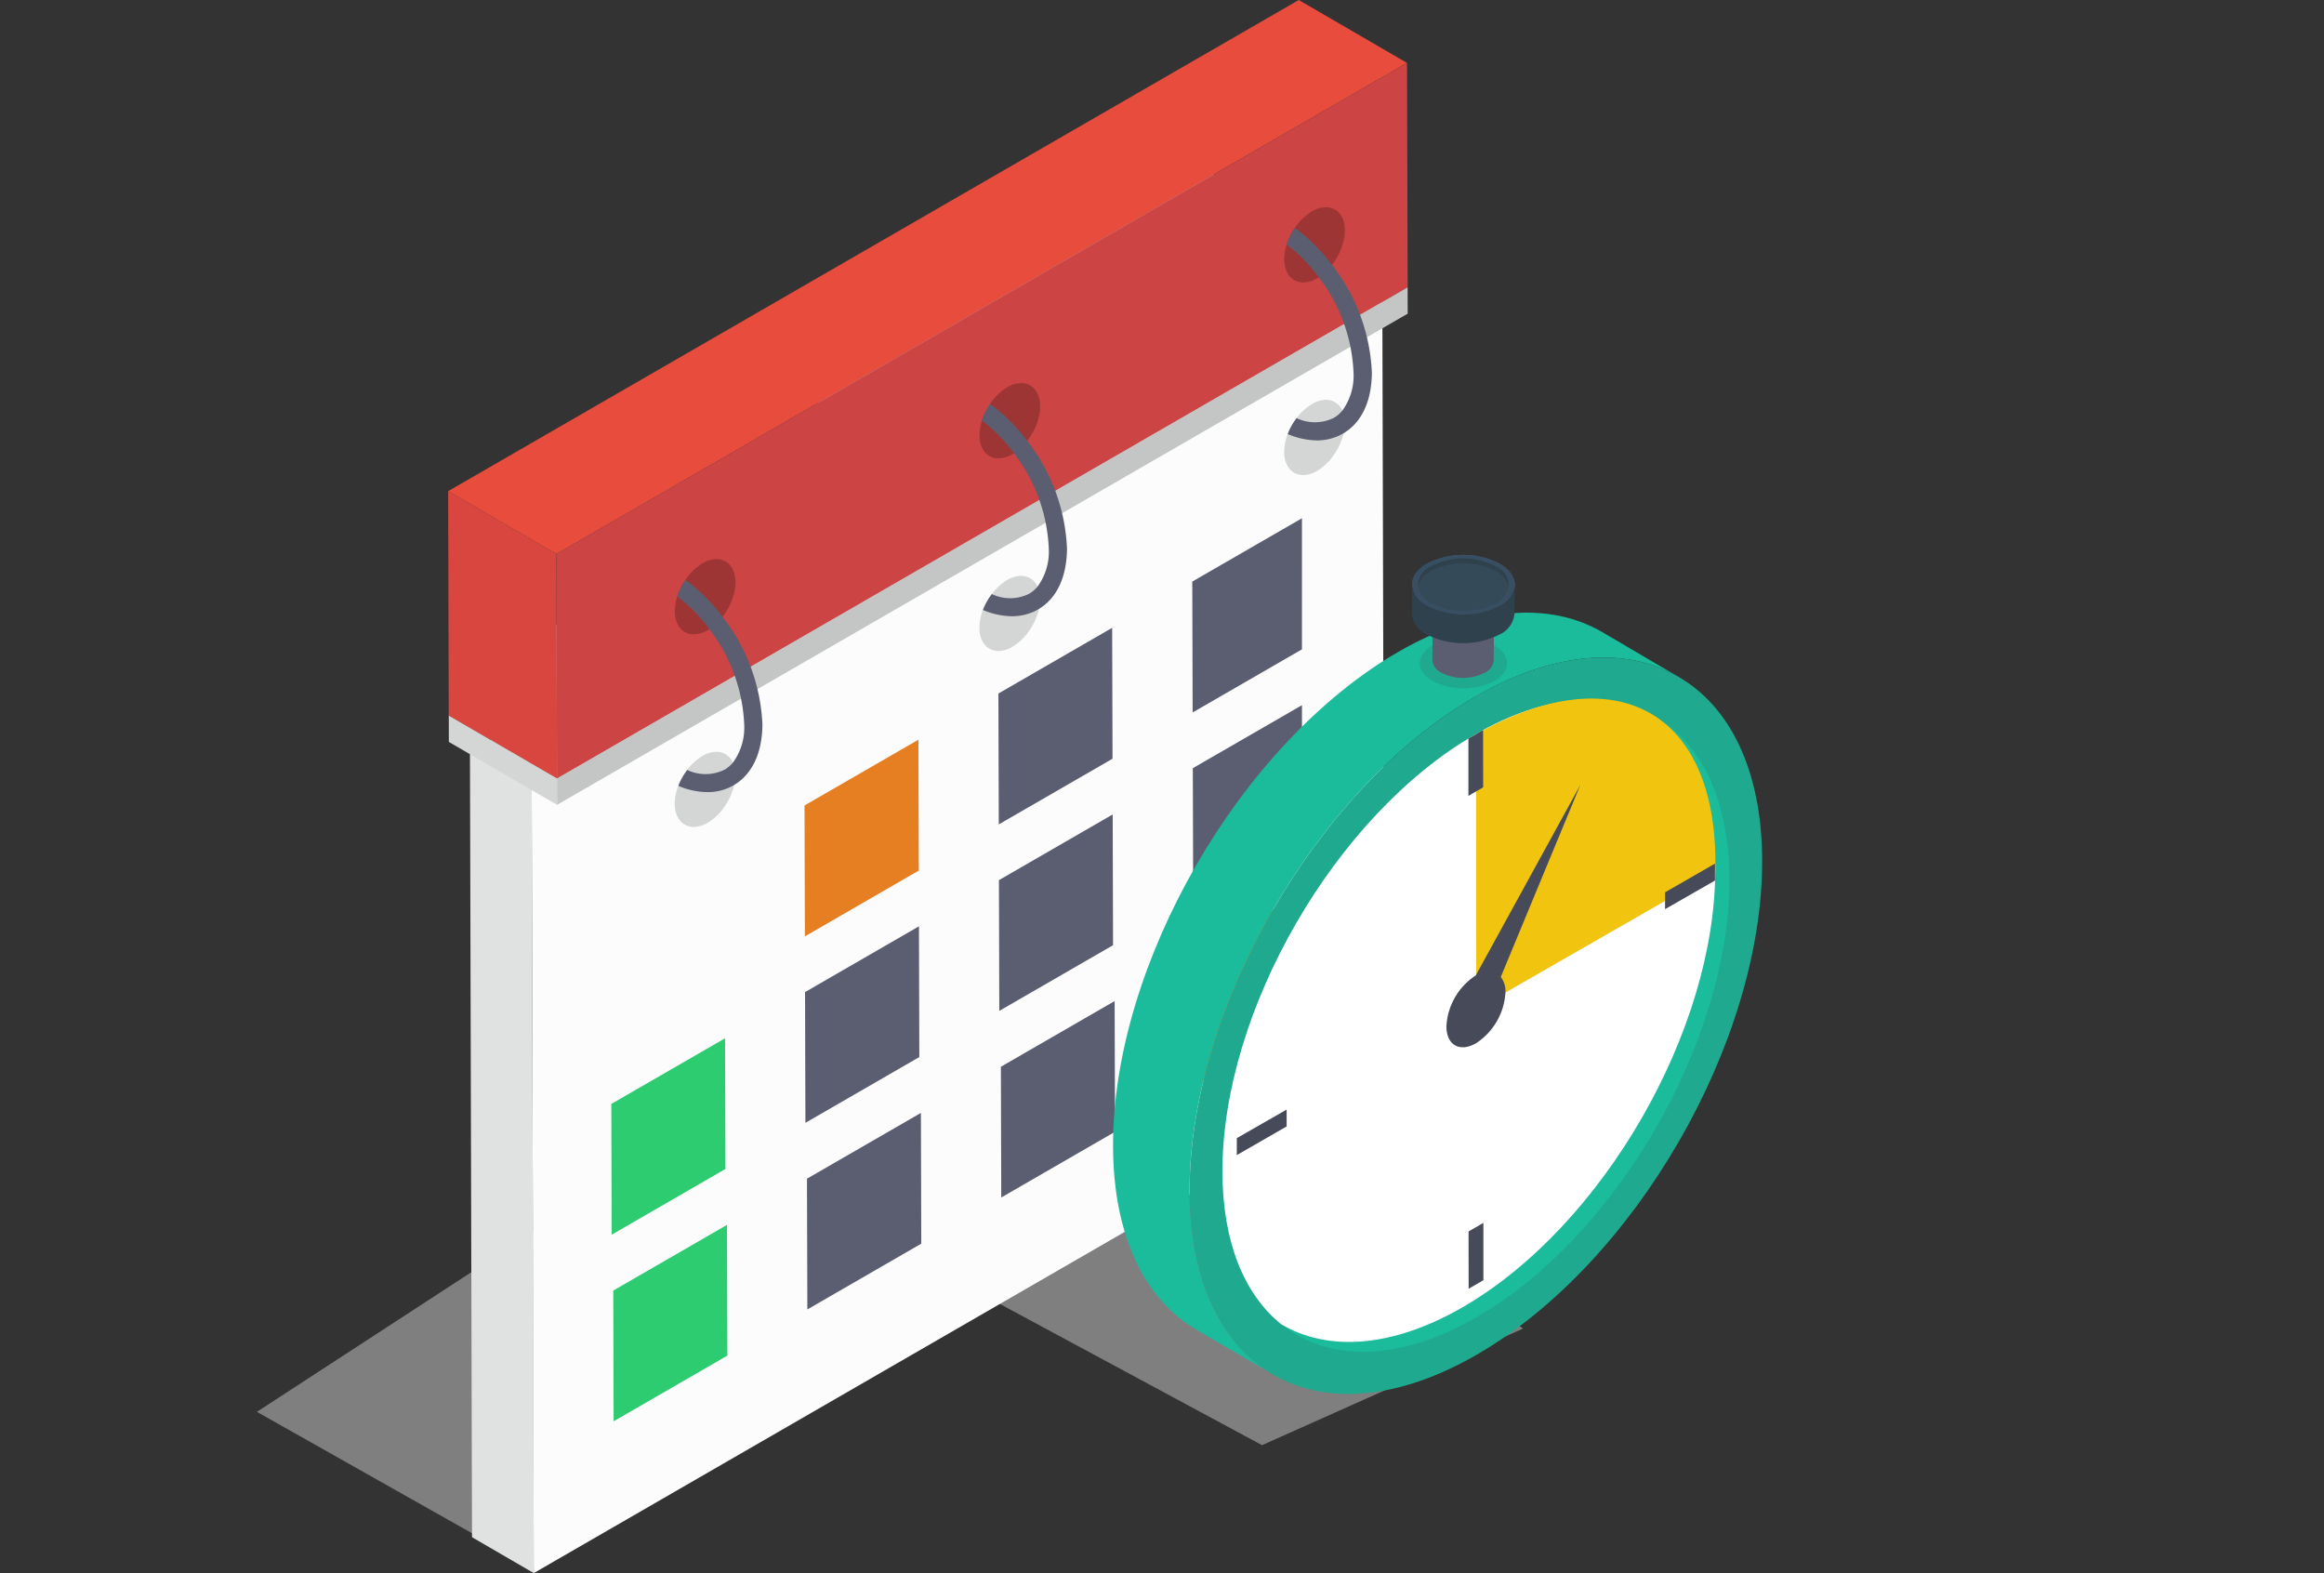 <svg xmlns="http://www.w3.org/2000/svg" width="190" height="128.599" viewBox="0 0 190 128.599">
  <rect x="0" y="0" width="190" height="128.599" fill="#333333" stroke="none"/>
  <g id="Grupo_156075" data-name="Grupo 156075" transform="translate(-1125 -4850.7)">
    <g id="Grupo_156074" data-name="Grupo 156074" transform="translate(0.273 -3.3)">
      <path id="Trazado_597968" data-name="Trazado 597968" d="M854.646-6740.157l-21.339,9.535L809.7-6743.335l-35.641,22.928-22.928-12.94,58.569-38.137Z" transform="translate(394.599 11702.764)" fill="#afafaf" opacity="0.61"/>
      <g id="calendario_1_" data-name="calendario(1)" transform="translate(1161.365 4854)">
        <g id="Grupo_156026" data-name="Grupo 156026" transform="translate(1.784 21.263)">
          <g id="Grupo_156023" data-name="Grupo 156023" transform="translate(0 40.188)">
            <path id="Trazado_597920" data-name="Trazado 597920" d="M11.833,92.085,6.785,89.151,6.617,24.937l5.048,2.934Z" transform="translate(-6.617 -24.937)" fill="#e0e2e2"/>
          </g>
          <g id="Grupo_156024" data-name="Grupo 156024" transform="translate(0)">
            <path id="Trazado_597921" data-name="Trazado 597921" d="M11.665,53.058,6.617,50.125,76.1,9.937l5.112,2.971Z" transform="translate(-6.617 -9.937)" fill="#cbcfcf"/>
          </g>
          <g id="Grupo_156025" data-name="Grupo 156025" transform="translate(5.048 2.971)">
            <path id="Trazado_597922" data-name="Trazado 597922" d="M78.044,11.045l.168,64.214L8.669,115.411,8.5,51.2Z" transform="translate(-8.501 -11.045)" fill="#fcfcfc"/>
          </g>
        </g>
        <g id="Grupo_156030" data-name="Grupo 156030" transform="translate(0.052 10.728)">
          <g id="Grupo_156027" data-name="Grupo 156027" transform="translate(0 47.763)">
            <path id="Trazado_597923" data-name="Trazado 597923" d="M14.825,31.135,5.976,25.993,5.97,23.832l8.848,5.142Z" transform="translate(-5.97 -23.832)" fill="#d4d6d6"/>
          </g>
          <g id="Grupo_156028" data-name="Grupo 156028" transform="translate(0 0)">
            <path id="Trazado_597924" data-name="Trazado 597924" d="M14.819,58.91,5.97,53.768,62.414,6,84.362,18.759Z" transform="translate(-5.97 -6.004)" fill="#b6b8b8"/>
          </g>
          <g id="Grupo_156029" data-name="Grupo 156029" transform="translate(8.848 12.754)">
            <path id="Trazado_597925" data-name="Trazado 597925" d="M78.816,10.765l.006,2.161L9.279,53.077l-.006-2.161Z" transform="translate(-9.273 -10.765)" fill="#c4c6c6"/>
          </g>
        </g>
        <g id="Grupo_156031" data-name="Grupo 156031" transform="translate(0 40.151)">
          <path id="Trazado_597926" data-name="Trazado 597926" d="M14.851,40.469,6,35.327,5.951,16.986,14.8,22.128Z" transform="translate(-5.951 -16.986)" fill="#d8463f"/>
        </g>
        <path id="Trazado_597927" data-name="Trazado 597927" d="M75.494,2l8.848,5.142L14.8,47.293,5.951,42.151Z" transform="translate(-5.951 -2)" fill="#e74c3c"/>
        <g id="Grupo_156032" data-name="Grupo 156032" transform="translate(8.848 5.142)">
          <path id="Trazado_597928" data-name="Trazado 597928" d="M78.8,3.919l.052,18.341L9.305,62.411,9.253,44.07Z" transform="translate(-9.253 -3.919)" fill="#c44"/>
        </g>
        <g id="Grupo_156044" data-name="Grupo 156044" transform="translate(13.339 42.366)">
          <g id="Grupo_156033" data-name="Grupo 156033" transform="translate(0.159 57.767)">
            <path id="Trazado_597929" data-name="Trazado 597929" d="M20.29,39.375l.03,10.688-9.3,5.37-.03-10.688Z" transform="translate(-10.989 -39.375)" fill="#2ecc71"/>
          </g>
          <g id="Grupo_156034" data-name="Grupo 156034" transform="translate(15.795 18.103)">
            <path id="Trazado_597930" data-name="Trazado 597930" d="M26.139,24.57l.03,10.7L16.856,40.65l-.03-10.7Z" transform="translate(-16.825 -24.57)" fill="#e67e22"/>
          </g>
          <g id="Grupo_156035" data-name="Grupo 156035" transform="translate(15.839 33.359)">
            <path id="Trazado_597931" data-name="Trazado 597931" d="M26.155,30.265l.03,10.688L16.872,46.33l-.03-10.688Z" transform="translate(-16.841 -30.265)" fill="#5b5e71"/>
          </g>
          <g id="Grupo_156036" data-name="Grupo 156036" transform="translate(15.998 48.615)">
            <path id="Trazado_597932" data-name="Trazado 597932" d="M26.215,35.959l.03,10.688-9.314,5.377L16.9,41.336Z" transform="translate(-16.901 -35.959)" fill="#5b5e71"/>
          </g>
          <g id="Grupo_156037" data-name="Grupo 156037" transform="translate(31.69 24.215)">
            <path id="Trazado_597933" data-name="Trazado 597933" d="M32.059,26.851l.03,10.688-9.3,5.37-.03-10.688Z" transform="translate(-22.758 -26.851)" fill="#5b5e71"/>
          </g>
          <g id="Grupo_156038" data-name="Grupo 156038" transform="translate(31.849 39.471)">
            <path id="Trazado_597934" data-name="Trazado 597934" d="M32.119,32.546l.03,10.688-9.3,5.37-.03-10.688Z" transform="translate(-22.817 -32.546)" fill="#5b5e71"/>
          </g>
          <g id="Grupo_156039" data-name="Grupo 156039" transform="translate(47.498)">
            <path id="Trazado_597935" data-name="Trazado 597935" d="M37.626,17.813,28.658,22.99l.03,10.7,8.937-5.16Z" transform="translate(-28.658 -17.813)" fill="#5b5e71"/>
          </g>
          <g id="Grupo_156040" data-name="Grupo 156040" transform="translate(47.541 15.281)">
            <path id="Trazado_597936" data-name="Trazado 597936" d="M37.6,23.517l-8.924,5.152.03,10.688L37.6,34.222Z" transform="translate(-28.675 -23.517)" fill="#5b5e71"/>
          </g>
          <g id="Grupo_156041" data-name="Grupo 156041" transform="translate(47.701 30.562)">
            <path id="Trazado_597937" data-name="Trazado 597937" d="M37.615,29.22l-8.881,5.127.03,10.688,8.85-5.11Z" transform="translate(-28.734 -29.22)" fill="#e67e22"/>
          </g>
          <g id="Grupo_156042" data-name="Grupo 156042" transform="translate(0 42.511)">
            <path id="Trazado_597938" data-name="Trazado 597938" d="M20.231,33.681l.03,10.688-9.3,5.37-.03-10.688Z" transform="translate(-10.93 -33.681)" fill="#2ecc71"/>
          </g>
          <g id="Grupo_156043" data-name="Grupo 156043" transform="translate(31.647 8.959)">
            <path id="Trazado_597939" data-name="Trazado 597939" d="M32.043,21.157l.03,10.7-9.3,5.37-.03-10.7Z" transform="translate(-22.742 -21.157)" fill="#5b5e71"/>
          </g>
        </g>
        <g id="Grupo_156049" data-name="Grupo 156049" transform="translate(18.53 45.703)">
          <g id="Grupo_156045" data-name="Grupo 156045" transform="translate(0)">
            <path id="Trazado_597940" data-name="Trazado 597940" d="M17.828,20.933a3.7,3.7,0,0,1-.04.547,5.08,5.08,0,0,1-.855,2.074c-.053.076-.106.151-.163.223A4.293,4.293,0,0,1,15.7,24.785a1.309,1.309,0,0,1-.136.085,2.288,2.288,0,0,1-1.139.341c-.927,0-1.55-.753-1.555-1.879a.553.553,0,0,1,0-.085,4,4,0,0,1,.2-1.137c.049-.153.1-.3.168-.452a5.553,5.553,0,0,1,.5-.9A4.477,4.477,0,0,1,15.139,19.4a2.291,2.291,0,0,1,1.135-.337c.927,0,1.55.755,1.555,1.875Z" transform="translate(-12.867 -19.059)" fill="#9e3535"/>
          </g>
          <g id="Grupo_156046" data-name="Grupo 156046" transform="translate(0 15.748)">
            <path id="Trazado_597941" data-name="Trazado 597941" d="M17.828,26.811a3.7,3.7,0,0,1-.04.547,3.012,3.012,0,0,1-.059.3,5.161,5.161,0,0,1-.8,1.773,4.366,4.366,0,0,1-1.372,1.315,2.288,2.288,0,0,1-1.139.341c-.927,0-1.55-.753-1.555-1.879a.553.553,0,0,1,0-.085,4.131,4.131,0,0,1,.284-1.385c.025-.068.051-.136.081-.2a5.435,5.435,0,0,1,.645-1.1,4.325,4.325,0,0,1,1.258-1.158,2.291,2.291,0,0,1,1.135-.337,1.443,1.443,0,0,1,1.351.884,2.357,2.357,0,0,1,.2.99Z" transform="translate(-12.867 -24.936)" fill="#d4d6d6"/>
          </g>
          <g id="Grupo_156048" data-name="Grupo 156048" transform="translate(0.202 1.701)">
            <g id="Grupo_156047" data-name="Grupo 156047">
              <path id="Trazado_597942" data-name="Trazado 597942" d="M16.643,22.712a14.161,14.161,0,0,0-3.037-3.018,5.554,5.554,0,0,0-.5.9c-.064.148-.119.3-.168.452a12.953,12.953,0,0,1,2.628,2.674A13.726,13.726,0,0,1,18.414,31.5a4.834,4.834,0,0,1-.916,3.122,2.628,2.628,0,0,1-.7.592,3.492,3.492,0,0,1-3.041.019,5.434,5.434,0,0,0-.645,1.1c-.03.068-.055.136-.081.2a6.207,6.207,0,0,0,2.369.513,4.238,4.238,0,0,0,2.138-.554.68.68,0,0,0,.066-.04c1.478-.887,2.291-2.641,2.3-4.959A15.365,15.365,0,0,0,16.643,22.712Z" transform="translate(-12.942 -19.693)" fill="#5b5e71"/>
            </g>
          </g>
        </g>
        <g id="Grupo_156054" data-name="Grupo 156054" transform="translate(43.441 31.32)">
          <g id="Grupo_156050" data-name="Grupo 156050" transform="translate(0)">
            <path id="Trazado_597943" data-name="Trazado 597943" d="M27.126,15.565a3.7,3.7,0,0,1-.04.547,5.08,5.08,0,0,1-.855,2.074c-.053.076-.106.151-.163.223a4.293,4.293,0,0,1-1.073,1.007,1.313,1.313,0,0,1-.136.085,2.288,2.288,0,0,1-1.139.341c-.927,0-1.55-.753-1.555-1.879a.552.552,0,0,1,0-.085,4,4,0,0,1,.2-1.137c.049-.153.1-.3.168-.452a5.553,5.553,0,0,1,.5-.9,4.476,4.476,0,0,1,1.406-1.364,2.29,2.29,0,0,1,1.135-.337C26.5,13.69,27.122,14.445,27.126,15.565Z" transform="translate(-22.165 -13.69)" fill="#9e3535"/>
          </g>
          <g id="Grupo_156051" data-name="Grupo 156051" transform="translate(0 15.748)">
            <path id="Trazado_597944" data-name="Trazado 597944" d="M27.126,21.443a3.7,3.7,0,0,1-.04.547,3.012,3.012,0,0,1-.059.3,5.161,5.161,0,0,1-.8,1.773,4.366,4.366,0,0,1-1.372,1.315,2.288,2.288,0,0,1-1.139.341c-.927,0-1.55-.753-1.555-1.879a.553.553,0,0,1,0-.085,4.131,4.131,0,0,1,.284-1.385c.025-.068.051-.136.081-.2a5.435,5.435,0,0,1,.645-1.1,4.326,4.326,0,0,1,1.258-1.158,2.29,2.29,0,0,1,1.135-.337,1.443,1.443,0,0,1,1.351.884,2.357,2.357,0,0,1,.2.99Z" transform="translate(-22.165 -19.568)" fill="#d4d6d6"/>
          </g>
          <g id="Grupo_156053" data-name="Grupo 156053" transform="translate(0.201 1.701)">
            <g id="Grupo_156052" data-name="Grupo 156052">
              <path id="Trazado_597945" data-name="Trazado 597945" d="M25.942,17.343A14.161,14.161,0,0,0,22.9,14.325a5.553,5.553,0,0,0-.5.9c-.064.148-.119.3-.168.452a12.952,12.952,0,0,1,2.628,2.674,13.726,13.726,0,0,1,2.844,7.784,4.834,4.834,0,0,1-.916,3.122,2.628,2.628,0,0,1-.7.592,3.492,3.492,0,0,1-3.041.019,5.434,5.434,0,0,0-.645,1.1c-.03.068-.055.136-.081.2a6.207,6.207,0,0,0,2.369.513,4.238,4.238,0,0,0,2.138-.554.678.678,0,0,0,.066-.04c1.478-.887,2.291-2.641,2.3-4.959a15.365,15.365,0,0,0-3.256-8.793Z" transform="translate(-22.241 -14.325)" fill="#5b5e71"/>
            </g>
          </g>
        </g>
        <g id="Grupo_156059" data-name="Grupo 156059" transform="translate(68.353 16.937)">
          <g id="Grupo_156055" data-name="Grupo 156055" transform="translate(0)">
            <path id="Trazado_597946" data-name="Trazado 597946" d="M36.425,10.2a3.7,3.7,0,0,1-.04.547,5.08,5.08,0,0,1-.855,2.074c-.053.076-.106.151-.163.223a4.293,4.293,0,0,1-1.073,1.007,1.309,1.309,0,0,1-.136.085,2.288,2.288,0,0,1-1.139.341c-.927,0-1.55-.753-1.555-1.879a.553.553,0,0,1,0-.085,4,4,0,0,1,.2-1.137c.049-.153.1-.3.168-.452a5.553,5.553,0,0,1,.5-.9,4.476,4.476,0,0,1,1.406-1.364,2.29,2.29,0,0,1,1.135-.337c.927,0,1.55.755,1.555,1.875Z" transform="translate(-31.464 -8.322)" fill="#9e3535"/>
          </g>
          <g id="Grupo_156056" data-name="Grupo 156056" transform="translate(0 15.748)">
            <path id="Trazado_597947" data-name="Trazado 597947" d="M36.425,16.075a3.7,3.7,0,0,1-.04.547,3.012,3.012,0,0,1-.059.3,5.162,5.162,0,0,1-.8,1.773,4.366,4.366,0,0,1-1.372,1.315,2.288,2.288,0,0,1-1.139.341c-.927,0-1.55-.753-1.555-1.879a.553.553,0,0,1,0-.085A4.131,4.131,0,0,1,31.752,17c.025-.068.051-.136.081-.2a5.435,5.435,0,0,1,.645-1.1,4.326,4.326,0,0,1,1.258-1.158A2.291,2.291,0,0,1,34.87,14.2a1.443,1.443,0,0,1,1.351.884,2.356,2.356,0,0,1,.2.99Z" transform="translate(-31.464 -14.2)" fill="#d4d6d6"/>
          </g>
          <g id="Grupo_156058" data-name="Grupo 156058" transform="translate(0.202 1.701)">
            <g id="Grupo_156057" data-name="Grupo 156057">
              <path id="Trazado_597948" data-name="Trazado 597948" d="M35.24,11.975A14.161,14.161,0,0,0,32.2,8.957a5.554,5.554,0,0,0-.5.9c-.064.148-.119.3-.168.452a12.953,12.953,0,0,1,2.628,2.674,13.726,13.726,0,0,1,2.844,7.784,4.834,4.834,0,0,1-.916,3.122,2.628,2.628,0,0,1-.7.592,3.492,3.492,0,0,1-3.041.019,5.434,5.434,0,0,0-.645,1.1c-.03.068-.055.136-.081.2A6.207,6.207,0,0,0,34,26.321a4.238,4.238,0,0,0,2.138-.554.675.675,0,0,0,.066-.04c1.478-.887,2.291-2.641,2.3-4.959a15.366,15.366,0,0,0-3.256-8.793Z" transform="translate(-31.539 -8.957)" fill="#5b5e71"/>
            </g>
          </g>
        </g>
        <g id="Grupo_156073" data-name="Grupo 156073" transform="translate(54.361 45.367)">
          <g id="Grupo_156060" data-name="Grupo 156060" transform="translate(0 4.722)">
            <path id="Trazado_597949" data-name="Trazado 597949" d="M72.481,25.948c-4.258-2.483-10.146-2.135-16.659,1.631-12.929,7.46-23.363,25.546-23.327,40.382.024,7.388,2.627,12.581,6.836,15.016l-6.266-3.662c-4.2-2.447-6.812-7.64-6.824-15.016C26.193,49.463,36.64,31.365,49.557,23.9c6.512-3.754,12.4-4.1,16.659-1.631Z" transform="translate(-26.241 -20.696)" fill="#1abc9c"/>
          </g>
          <g id="Grupo_156061" data-name="Grupo 156061" transform="translate(6.259 8.389)">
            <path id="Trazado_597950" data-name="Trazado 597950" d="M51.9,25.275c12.926-7.463,23.443-1.469,23.485,13.366.042,14.853-10.407,32.951-23.333,40.414S28.619,80.519,28.577,65.667c-.042-14.835,10.4-32.929,23.325-40.392Z" transform="translate(-28.577 -22.065)" fill="#1faa8f"/>
          </g>
          <g id="Grupo_156062" data-name="Grupo 156062" transform="translate(8.941 11.837)">
            <path id="Trazado_597951" data-name="Trazado 597951" d="M62.078,23.9c2.975,2.407,4.773,6.659,4.788,12.412.024,13.169-9.211,29.18-20.653,35.789C40.4,75.452,35.142,75.73,31.366,73.476c3.816,3.086,9.572,3.136,16.005-.576,11.442-6.608,20.677-22.62,20.653-35.789-.018-6.463-2.287-11.027-5.947-13.214Z" transform="translate(-26.575 -22.435)" fill="#1abc9c"/>
            <path id="Trazado_597952" data-name="Trazado 597952" d="M49.217,73.014c11.442-6.608,20.677-22.62,20.653-35.789-.016-5.753-1.813-10-4.788-12.412-3.776-2.256-9.033-1.98-14.838,1.376C38.789,32.8,29.542,48.822,29.578,61.966c.016,5.762,1.813,10.018,4.791,12.426,3.776,2.254,9.033,1.976,14.847-1.378Z" transform="translate(-29.578 -23.351)" fill="#fff"/>
          </g>
          <g id="Grupo_156063" data-name="Grupo 156063" transform="translate(29.675 11.74)">
            <path id="Trazado_597953" data-name="Trazado 597953" d="M56.879,37.5,37.329,48.723l-.012-22.488c11.406-6.477,19.9-1.943,19.561,11.262Z" transform="translate(-37.317 -23.315)" fill="#f1c40f"/>
          </g>
          <g id="Grupo_156069" data-name="Grupo 156069" transform="translate(10.117 14.31)">
            <g id="Grupo_156064" data-name="Grupo 156064" transform="translate(17.136 4.476)">
              <path id="Trazado_597954" data-name="Trazado 597954" d="M47.369,25.945,40.859,41.659a1.893,1.893,0,0,1,.38,1.261,5.3,5.3,0,0,1-2.412,4.161c-1.336.763-2.416.14-2.413-1.4a5.3,5.3,0,0,1,2.4-4.149Z" transform="translate(-36.413 -25.945)" fill="#474b59"/>
            </g>
            <g id="Grupo_156065" data-name="Grupo 156065" transform="translate(18.935)">
              <path id="Trazado_597955" data-name="Trazado 597955" d="M38.285,24.275l.006,4.685-1.206.7v-4.69Z" transform="translate(-37.085 -24.275)" fill="#474b59"/>
            </g>
            <g id="Grupo_156066" data-name="Grupo 156066" transform="translate(35.012 10.92)">
              <path id="Trazado_597956" data-name="Trazado 597956" d="M43.086,30.7l4.081-2.348,0,1.386-4.081,2.34Z" transform="translate(-43.086 -28.35)" fill="#474b59"/>
            </g>
            <g id="Grupo_156067" data-name="Grupo 156067" transform="translate(0 31.03)">
              <path id="Trazado_597957" data-name="Trazado 597957" d="M30.017,38.192l4.074-2.335,0,1.378-4.074,2.344Z" transform="translate(-30.017 -35.857)" fill="#474b59"/>
            </g>
            <g id="Grupo_156068" data-name="Grupo 156068" transform="translate(18.949 40.293)">
              <path id="Trazado_597958" data-name="Trazado 597958" d="M38.3,39.314,38.3,44l-1.206.7-.006-4.685Z" transform="translate(-37.09 -39.314)" fill="#474b59"/>
            </g>
          </g>
          <path id="Trazado_597959" data-name="Trazado 597959" d="M41.673,22.068c1.4.807,1.42,2.115.032,2.922a5.594,5.594,0,0,1-5.06,0c-1.4-.807-1.388-2.115,0-2.922A5.528,5.528,0,0,1,41.673,22.068Z" transform="translate(-10.525 -14.686)" fill="#1faa8f"/>
          <g id="Grupo_156072" data-name="Grupo 156072" transform="translate(24.415)">
            <path id="Trazado_597960" data-name="Trazado 597960" d="M42.515,19.646c1.645.95,1.672,2.491.038,3.441a6.588,6.588,0,0,1-5.959,0c-1.645-.95-1.635-2.491,0-3.441A6.509,6.509,0,0,1,42.515,19.646Z" transform="translate(-35.337 -18.933)" fill="#384f63"/>
            <path id="Trazado_597961" data-name="Trazado 597961" d="M42.515,19.646c1.645.95,1.672,2.491.038,3.441a6.588,6.588,0,0,1-5.959,0c-1.645-.95-1.635-2.491,0-3.441A6.509,6.509,0,0,1,42.515,19.646Z" transform="translate(-35.337 -18.933)" fill="#384f63"/>
            <g id="Grupo_156070" data-name="Grupo 156070" transform="translate(0.027)">
              <path id="Trazado_597962" data-name="Trazado 597962" d="M42.515,19.646c1.645.95,1.672,2.491.038,3.441a6.588,6.588,0,0,1-5.959,0c-1.645-.95-1.635-2.491,0-3.441A6.509,6.509,0,0,1,42.515,19.646Z" transform="translate(-35.364 -18.933)" fill="#384f63"/>
            </g>
            <g id="Grupo_156071" data-name="Grupo 156071" transform="translate(0.027)">
              <path id="Trazado_597963" data-name="Trazado 597963" d="M42.515,19.646c1.645.95,1.672,2.491.038,3.441a6.588,6.588,0,0,1-5.959,0c-1.645-.95-1.635-2.491,0-3.441A6.509,6.509,0,0,1,42.515,19.646Z" transform="translate(-35.364 -18.933)" fill="#384f63"/>
            </g>
            <path id="Trazado_597964" data-name="Trazado 597964" d="M41.033,20.681,41,24.63a1.249,1.249,0,0,1-.732,1.022,3.907,3.907,0,0,1-3.545,0,1.25,1.25,0,0,1-.737-1.031l.034-3.949a1.251,1.251,0,0,0,.737,1.031,3.907,3.907,0,0,0,3.545,0,1.249,1.249,0,0,0,.732-1.022Z" transform="translate(-34.295 -16.023)" fill="#5b5e71"/>
            <path id="Trazado_597965" data-name="Trazado 597965" d="M43.781,19.865l-.027,2.345a2.069,2.069,0,0,1-1.211,1.7,6.588,6.588,0,0,1-5.959,0,2.086,2.086,0,0,1-1.23-1.722l.027-2.345a2.086,2.086,0,0,0,1.23,1.722,6.588,6.588,0,0,0,5.959,0A2.069,2.069,0,0,0,43.781,19.865Z" transform="translate(-35.354 -17.41)" fill="#2e414c"/>
            <path id="Trazado_597966" data-name="Trazado 597966" d="M36.632,20.084a5.753,5.753,0,0,1,5.244,0,2.02,2.02,0,0,1,1.086,1.329,1.775,1.775,0,0,0-1.086-1.743,5.752,5.752,0,0,0-5.244,0A1.754,1.754,0,0,0,35.561,21.4a2,2,0,0,1,1.072-1.315Z" transform="translate(-35.034 -18.76)" fill="#2e414c"/>
            <path id="Trazado_597967" data-name="Trazado 597967" d="M41.866,19.824a5.753,5.753,0,0,0-5.244,0,2,2,0,0,0-1.072,1.315,1.944,1.944,0,0,0,1.072,1.315,5.813,5.813,0,0,0,5.273,0,1.968,1.968,0,0,0,1.057-1.3A2.02,2.02,0,0,0,41.866,19.824Z" transform="translate(-35.024 -18.5)" fill="#354a59"/>
          </g>
        </g>
      </g>
    </g>
    <rect id="Rectángulo_43669" data-name="Rectángulo 43669" width="190" height="128" transform="translate(1125 4851)" fill="none"/>
  </g>
</svg>
